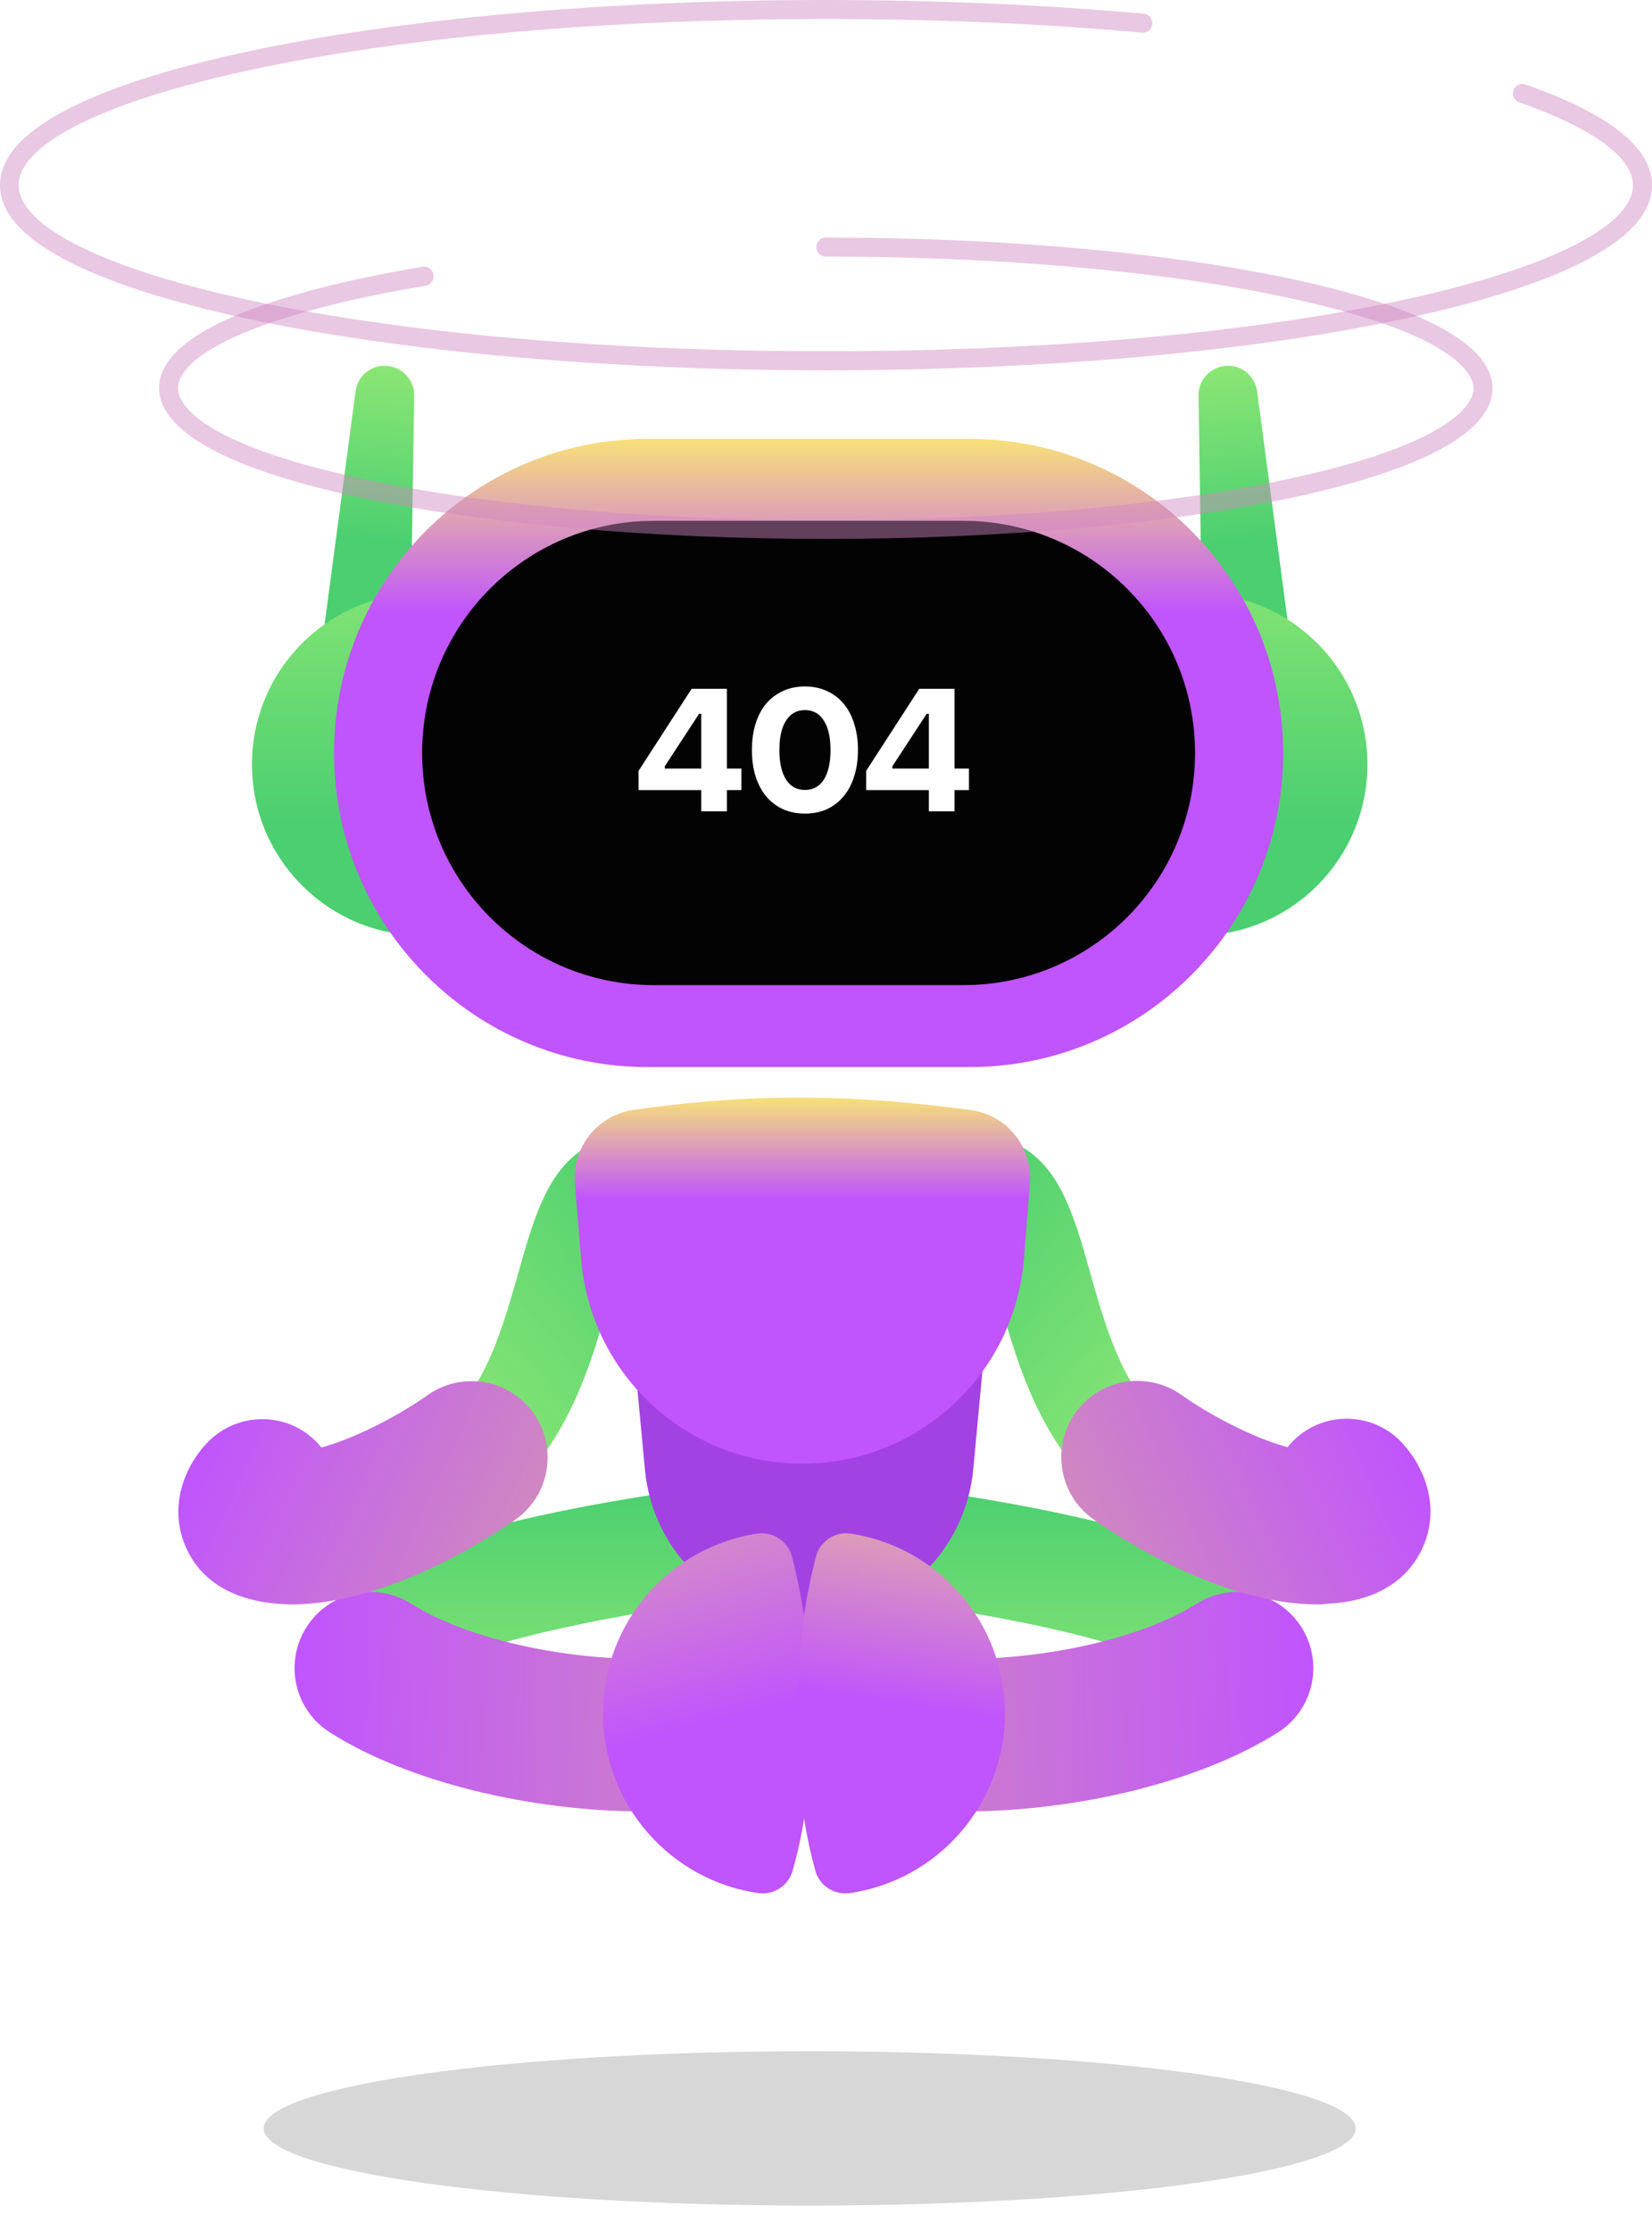 <svg width="260" height="351" viewBox="0 0 260 351" fill="none" xmlns="http://www.w3.org/2000/svg">
<path d="M185.634 241.276C184.686 241.276 183.788 241.126 182.841 240.727C165.534 233.782 160.746 216.744 157.205 204.253C156.157 200.505 154.561 194.91 153.315 193.461C149.674 191.962 147.828 187.865 149.125 184.067C150.472 180.17 154.761 178.072 158.651 179.471C166.531 182.219 168.975 190.962 171.569 200.206C174.561 210.748 177.903 222.64 188.377 226.837C192.217 228.385 194.063 232.732 192.566 236.58C191.419 239.527 188.626 241.276 185.634 241.276Z" fill="url(#paint0_linear_1504_39027)"/>
<path d="M146.778 282.447C141.84 282.447 137.8 278.399 137.8 273.453C137.8 268.507 141.84 264.46 146.778 264.46C146.878 264.46 155.805 264.46 165.631 263.46C173.012 262.711 177.9 261.712 181.092 260.812C177.302 259.263 171.017 257.315 160.643 255.216C148.573 252.768 137.401 251.519 137.252 251.469C132.314 250.919 128.773 246.472 129.322 241.526C129.87 236.58 134.309 233.032 139.247 233.582C139.845 233.632 154.01 235.281 168.374 238.428C185.83 242.276 203.636 248.021 203.636 261.112C203.636 265.859 201.342 272.404 190.369 276.601C185.731 278.399 179.496 279.798 171.815 280.748C159.496 282.397 147.277 282.447 146.778 282.447Z" fill="url(#paint1_linear_1504_39027)"/>
<path d="M151.665 284.995C148.473 284.995 145.281 284.845 142.188 284.545C135.605 283.895 130.817 278 131.465 271.404C132.113 264.809 137.999 260.013 144.582 260.662C159.645 262.161 178.448 258.564 188.323 252.318C193.909 248.771 201.29 250.42 204.832 256.016C208.373 261.612 206.727 269.006 201.141 272.554C189.021 280.248 169.719 284.995 151.665 284.995Z" fill="url(#paint2_linear_1504_39027)"/>
<path d="M67.527 241.276C64.534 241.276 61.741 239.478 60.594 236.58C59.048 232.732 60.943 228.386 64.784 226.837C75.257 222.64 78.599 210.748 81.591 200.206C84.185 190.963 86.679 182.219 94.509 179.471C98.4 178.122 102.689 180.17 104.035 184.067C105.332 187.815 103.487 191.962 99.846 193.461C98.599 194.91 97.053 200.506 95.956 204.253C92.415 216.744 87.626 233.782 70.32 240.727C69.372 241.126 68.424 241.276 67.527 241.276Z" fill="url(#paint3_linear_1504_39027)"/>
<path d="M106.333 282.447C105.834 282.447 93.614 282.447 81.195 280.848C73.515 279.848 67.28 278.45 62.642 276.701C51.669 272.504 49.375 265.959 49.375 261.212C49.375 248.071 67.18 242.375 84.637 238.528C99.051 235.331 113.166 233.732 113.764 233.682C118.702 233.132 123.141 236.68 123.689 241.626C124.238 246.572 120.697 251.019 115.759 251.569C115.659 251.569 104.437 252.868 92.368 255.316C82.043 257.415 75.709 259.363 71.919 260.912C75.16 261.812 80.098 262.811 87.53 263.56C97.355 264.56 106.183 264.56 106.283 264.56C111.22 264.56 115.26 268.607 115.26 273.553C115.26 278.499 111.27 282.447 106.333 282.447Z" fill="url(#paint4_linear_1504_39027)"/>
<path d="M101.393 284.995C83.388 284.995 64.086 280.298 51.916 272.554C46.33 269.006 44.684 261.612 48.225 256.016C51.767 250.42 59.148 248.771 64.734 252.318C74.609 258.614 93.412 262.161 108.475 260.662C115.058 260.013 120.894 264.809 121.592 271.404C122.24 278 117.452 283.895 110.869 284.545C107.777 284.845 104.634 284.995 101.393 284.995Z" fill="url(#paint5_linear_1504_39027)"/>
<path d="M127.337 254.816C113.97 254.816 102.748 244.624 101.501 231.233L100.055 215.744H154.618L153.172 231.233C151.875 244.574 140.703 254.816 127.337 254.816Z" fill="#A342E2"/>
<path d="M126.282 230.284C108.078 230.284 92.966 216.294 91.469 198.157L90.472 186.166C90.023 180.52 94.013 175.474 99.649 174.624C106.133 173.675 115.31 172.676 125.684 172.676C136.357 172.676 146.083 173.725 152.916 174.674C158.552 175.474 162.542 180.52 162.093 186.216L161.145 198.107C159.649 216.294 144.487 230.284 126.282 230.284Z" fill="url(#paint6_linear_1504_39027)"/>
<path d="M203.838 106.573L189.324 107.672L188.626 62.255C188.576 59.807 190.471 57.758 192.915 57.559C195.359 57.359 197.504 59.107 197.853 61.556L203.838 106.573Z" fill="url(#paint7_linear_1504_39027)"/>
<path d="M49.977 106.573L64.49 107.672L65.189 62.255C65.238 59.807 63.343 57.758 60.899 57.559C58.455 57.359 56.311 59.107 55.962 61.556L49.977 106.573Z" fill="url(#paint8_linear_1504_39027)"/>
<path d="M66.539 147.194C81.386 147.194 93.422 135.137 93.422 120.263C93.422 105.39 81.386 93.333 66.539 93.333C51.692 93.333 39.656 105.39 39.656 120.263C39.656 135.137 51.692 147.194 66.539 147.194Z" fill="url(#paint9_linear_1504_39027)"/>
<path d="M188.328 147.194C203.175 147.194 215.211 135.137 215.211 120.263C215.211 105.39 203.175 93.333 188.328 93.333C173.481 93.333 161.445 105.39 161.445 120.263C161.445 135.137 173.481 147.194 188.328 147.194Z" fill="url(#paint10_linear_1504_39027)"/>
<path d="M152.62 167.879H101.897C74.665 167.879 52.57 145.745 52.57 118.465C52.57 91.184 74.665 69.05 101.897 69.05H152.62C179.852 69.05 201.947 91.184 201.947 118.465C201.947 145.745 179.852 167.879 152.62 167.879Z" fill="url(#paint11_linear_1504_39027)"/>
<path d="M151.625 154.988H102.896C82.747 154.988 66.438 138.65 66.438 118.465C66.438 98.279 82.747 81.941 102.896 81.941H151.625C171.774 81.941 188.083 98.279 188.083 118.465C188.083 138.65 171.774 154.988 151.625 154.988Z" fill="#030303"/>
<path d="M124.739 294.338C124.091 296.686 121.747 298.185 119.303 297.835C105.537 295.837 94.914 283.945 94.914 269.556C94.914 255.216 105.438 243.375 119.203 241.276C121.647 240.926 123.991 242.475 124.64 244.874C125.887 249.67 127.732 258.614 127.732 270.205C127.782 281.647 126.036 289.891 124.739 294.338Z" fill="url(#paint12_linear_1504_39027)"/>
<path d="M128.328 294.338C128.977 296.686 131.321 298.185 133.765 297.835C147.53 295.837 158.154 283.945 158.154 269.556C158.154 255.216 147.63 243.375 133.865 241.276C131.421 240.926 129.077 242.475 128.428 244.874C127.181 249.67 125.336 258.614 125.336 270.205C125.336 281.647 127.082 289.891 128.328 294.338Z" fill="url(#paint13_linear_1504_39027)"/>
<path d="M45.835 252.418C45.386 252.418 44.937 252.418 44.488 252.368C40.099 252.168 32.269 250.719 29.127 243.125C26.533 236.829 29.127 230.734 32.468 227.136C36.957 222.29 44.538 221.94 49.376 226.437C49.825 226.837 50.224 227.286 50.573 227.736C56.259 226.187 63.142 222.44 67.231 219.542C72.618 215.695 80.049 216.894 83.94 222.29C87.78 227.686 86.583 235.181 81.196 239.028C79.201 240.427 62.044 252.418 45.835 252.418Z" fill="url(#paint14_linear_1504_39027)"/>
<path d="M207.331 252.418C191.122 252.418 173.965 240.377 172.02 238.978C166.633 235.131 165.436 227.636 169.277 222.24C173.117 216.894 180.598 215.645 185.985 219.492C190.075 222.39 196.907 226.137 202.643 227.686C202.992 227.236 203.391 226.837 203.84 226.387C208.678 221.89 216.259 222.19 220.748 227.087C224.04 230.684 226.683 236.78 224.089 243.075C222.743 246.373 218.952 251.919 208.728 252.318C208.229 252.418 207.78 252.418 207.331 252.418Z" fill="url(#paint15_linear_1504_39027)"/>
<g opacity="0.46">
<path d="M129.969 84.789C102.238 84.789 76.153 82.441 56.503 78.243C30.468 72.647 25.031 65.802 25.031 61.056C25.031 50.464 51.016 44.568 66.478 41.97C67.276 41.82 68.074 42.369 68.223 43.219C68.373 44.018 67.824 44.818 66.976 44.968C54.857 46.966 44.832 49.614 38.049 52.512C31.565 55.26 28.024 58.308 28.024 61.106C28.024 63.005 30.119 69.55 57.151 75.346C76.602 79.543 102.438 81.841 129.969 81.841C157.5 81.841 183.385 79.543 202.787 75.346C229.819 69.55 231.914 62.955 231.914 61.106C231.914 59.257 229.819 52.662 202.787 46.866C183.335 42.669 157.5 40.371 129.969 40.371C129.121 40.371 128.473 39.721 128.473 38.872C128.473 38.023 129.121 37.373 129.969 37.373C157.7 37.373 183.784 39.721 203.435 43.918C229.47 49.514 234.907 56.359 234.907 61.106C234.907 65.852 229.42 72.698 203.435 78.293C183.784 82.44 157.7 84.789 129.969 84.789Z" fill="#CF87C1"/>
</g>
<g opacity="0.46">
<path d="M129.975 58.258C95.561 58.258 63.142 55.36 38.803 50.114C21.097 46.317 0 39.572 0 29.129C0 18.686 21.097 11.941 38.803 8.144C63.192 2.898 95.561 0 129.975 0C147.332 0 164.14 0.749 180 2.148C180.798 2.198 181.446 2.948 181.347 3.797C181.297 4.647 180.549 5.246 179.701 5.146C163.94 3.697 147.232 2.998 129.975 2.998C54.015 2.998 2.943 16.488 2.943 29.129C2.943 41.77 53.965 55.26 129.975 55.26C205.985 55.26 257.007 41.77 257.007 29.129C257.007 24.782 250.623 20.136 239.102 16.088C238.304 15.839 237.905 14.939 238.204 14.19C238.454 13.39 239.352 12.991 240.1 13.29C253.317 17.937 260 23.233 260 29.129C260 39.572 238.903 46.317 221.197 50.114C196.758 55.36 164.389 58.258 129.975 58.258Z" fill="#CF87C1"/>
</g>
<g opacity="0.2" filter="url(#filter0_f_1504_39027)">
<path d="M127.435 347C174.896 347 213.37 341.564 213.37 334.859C213.37 328.153 174.896 322.718 127.435 322.718C79.975 322.718 41.5 328.153 41.5 334.859C41.5 341.564 79.975 347 127.435 347Z" fill="#38363D"/>
</g>
<path d="M110.367 124.309H100.5V121.278L108.86 108.358H114.404V120.92H116.679V124.309H114.404V127.642H110.367V124.309ZM110.367 120.92V112.298H110.026L104.623 120.562V120.92H110.367Z" fill="white"/>
<path d="M126.672 128C125.402 128 124.255 127.77 123.232 127.311C122.208 126.834 121.327 126.163 120.587 125.3C119.867 124.419 119.308 123.363 118.91 122.132C118.531 120.902 118.341 119.524 118.341 118C118.341 116.476 118.531 115.098 118.91 113.868C119.308 112.619 119.867 111.563 120.587 110.7C121.327 109.837 122.208 109.175 123.232 108.716C124.255 108.239 125.402 108 126.672 108C127.961 108 129.118 108.239 130.141 108.716C131.165 109.175 132.037 109.837 132.757 110.7C133.497 111.563 134.056 112.619 134.435 113.868C134.833 115.098 135.032 116.476 135.032 118C135.032 119.524 134.833 120.902 134.435 122.132C134.056 123.363 133.497 124.419 132.757 125.3C132.037 126.163 131.165 126.834 130.141 127.311C129.118 127.77 127.961 128 126.672 128ZM126.672 124.281C127.98 124.281 128.976 123.739 129.658 122.656C130.359 121.554 130.71 120.002 130.71 118C130.71 115.998 130.359 114.455 129.658 113.372C128.976 112.27 127.98 111.719 126.672 111.719C125.402 111.719 124.417 112.27 123.715 113.372C123.014 114.455 122.663 115.998 122.663 118C122.663 120.002 123.014 121.554 123.715 122.656C124.417 123.739 125.402 124.281 126.672 124.281Z" fill="white"/>
<path d="M146.188 124.309H136.321V121.278L144.681 108.358H150.225V120.92H152.5V124.309H150.225V127.642H146.188V124.309ZM146.188 120.92V112.298H145.846L140.444 120.562V120.92H146.188Z" fill="white"/>
<defs>
<filter id="filter0_f_1504_39027" x="37.5" y="318.718" width="179.867" height="32.282" filterUnits="userSpaceOnUse" color-interpolation-filters="sRGB">
<feFlood flood-opacity="0" result="BackgroundImageFix"/>
<feBlend mode="normal" in="SourceGraphic" in2="BackgroundImageFix" result="shape"/>
<feGaussianBlur stdDeviation="2" result="effect1_foregroundBlur_1504_39027"/>
</filter>
<linearGradient id="paint0_linear_1504_39027" x1="196.59" y1="232.397" x2="144.575" y2="188.828" gradientUnits="userSpaceOnUse">
<stop offset="0" stop-color="#9DED76"/>
<stop offset="1" stop-color="#4BCF70"/>
</linearGradient>
<linearGradient id="paint1_linear_1504_39027" x1="166.536" y1="282.423" x2="166.536" y2="233.54" gradientUnits="userSpaceOnUse">
<stop offset="0" stop-color="#9DED76"/>
<stop offset="1" stop-color="#4BCF70"/>
</linearGradient>
<linearGradient id="paint2_linear_1504_39027" x1="131.304" y1="268.912" x2="206.84" y2="266.755" gradientUnits="userSpaceOnUse">
<stop stop-color="#CF87C1"/>
<stop offset="1" stop-color="#C054FD"/>
</linearGradient>
<linearGradient id="paint3_linear_1504_39027" x1="56.572" y1="232.397" x2="108.587" y2="188.829" gradientUnits="userSpaceOnUse">
<stop offset="0" stop-color="#9DED76"/>
<stop offset="1" stop-color="#4BCF70"/>
</linearGradient>
<linearGradient id="paint4_linear_1504_39027" x1="86.548" y1="282.423" x2="86.548" y2="233.54" gradientUnits="userSpaceOnUse">
<stop offset="0" stop-color="#9DED76"/>
<stop offset="1" stop-color="#4BCF70"/>
</linearGradient>
<linearGradient id="paint5_linear_1504_39027" x1="121.769" y1="268.912" x2="46.233" y2="266.755" gradientUnits="userSpaceOnUse">
<stop stop-color="#CF87C1"/>
<stop offset="1" stop-color="#C054FD"/>
</linearGradient>
<linearGradient id="paint6_linear_1504_39027" x1="126.291" y1="171.405" x2="126.291" y2="188.656" gradientUnits="userSpaceOnUse">
<stop stop-color="#FCEC6E"/>
<stop offset="1" stop-color="#C054FD"/>
</linearGradient>
<linearGradient id="paint7_linear_1504_39027" x1="192.275" y1="49.582" x2="194.954" y2="85.384" gradientUnits="userSpaceOnUse">
<stop offset="0" stop-color="#9DED76"/>
<stop offset="1" stop-color="#4BCF70"/>
</linearGradient>
<linearGradient id="paint8_linear_1504_39027" x1="61.655" y1="49.575" x2="58.976" y2="85.377" gradientUnits="userSpaceOnUse">
<stop offset="0" stop-color="#9DED76"/>
<stop offset="1" stop-color="#4BCF70"/>
</linearGradient>
<linearGradient id="paint9_linear_1504_39027" x1="66.56" y1="73.722" x2="66.56" y2="129.822" gradientUnits="userSpaceOnUse">
<stop offset="0" stop-color="#9DED76"/>
<stop offset="1" stop-color="#4BCF70"/>
</linearGradient>
<linearGradient id="paint10_linear_1504_39027" x1="188.307" y1="73.722" x2="188.307" y2="129.822" gradientUnits="userSpaceOnUse">
<stop offset="0" stop-color="#9DED76"/>
<stop offset="1" stop-color="#4BCF70"/>
</linearGradient>
<linearGradient id="paint11_linear_1504_39027" x1="127.26" y1="66.805" x2="127.26" y2="96.409" gradientUnits="userSpaceOnUse">
<stop stop-color="#FCEC6E"/>
<stop offset="1" stop-color="#C054FD"/>
</linearGradient>
<linearGradient id="paint12_linear_1504_39027" x1="92.185" y1="190.563" x2="112.955" y2="270.958" gradientUnits="userSpaceOnUse">
<stop stop-color="#FCEC6E"/>
<stop offset="1" stop-color="#C054FD"/>
</linearGradient>
<linearGradient id="paint13_linear_1504_39027" x1="149.563" y1="214.076" x2="141.508" y2="268.245" gradientUnits="userSpaceOnUse">
<stop stop-color="#FCEC6E"/>
<stop offset="1" stop-color="#C054FD"/>
</linearGradient>
<linearGradient id="paint14_linear_1504_39027" x1="80.093" y1="244.949" x2="33.33" y2="223.274" gradientUnits="userSpaceOnUse">
<stop stop-color="#CF87C1"/>
<stop offset="1" stop-color="#C054FD"/>
</linearGradient>
<linearGradient id="paint15_linear_1504_39027" x1="173.062" y1="244.958" x2="219.823" y2="223.284" gradientUnits="userSpaceOnUse">
<stop stop-color="#CF87C1"/>
<stop offset="1" stop-color="#C054FD"/>
</linearGradient>
</defs>
</svg>
